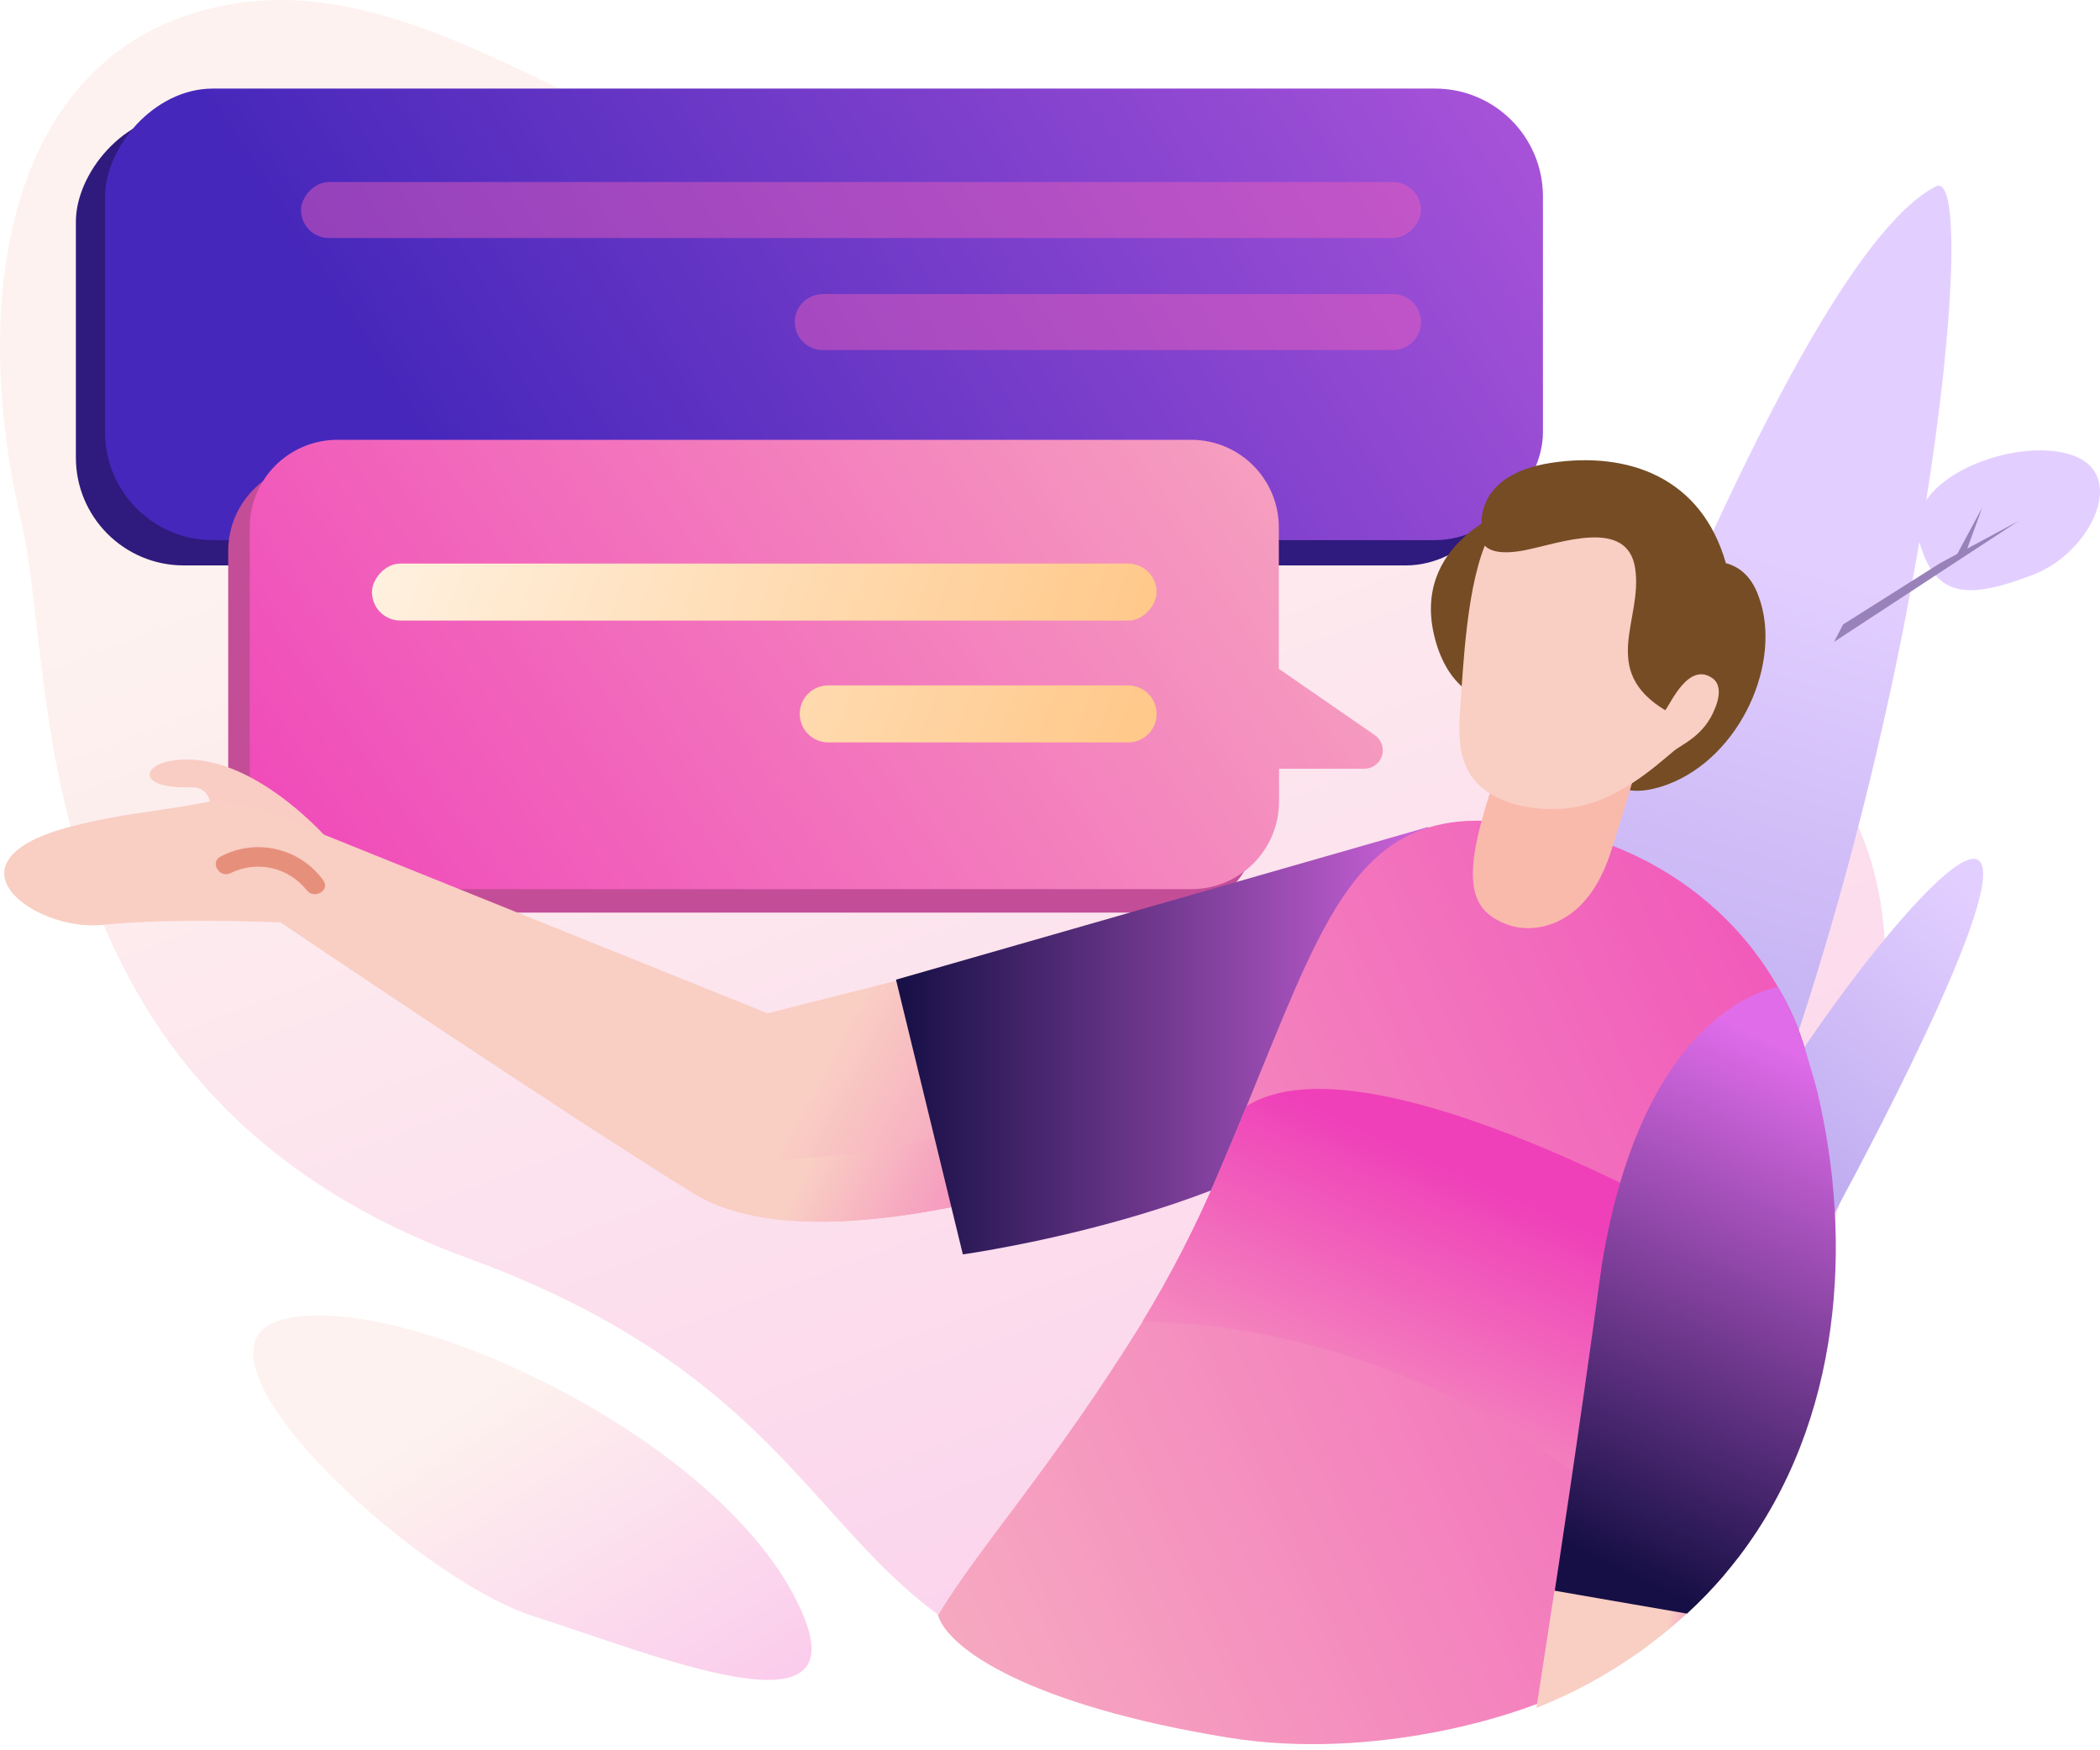 <?xml version="1.0" encoding="UTF-8"?>
<svg width="300px" height="250px" viewBox="0 0 300 250" version="1.1" xmlns="http://www.w3.org/2000/svg" xmlns:xlink="http://www.w3.org/1999/xlink">
    <!-- Generator: Sketch 54.1 (76490) - https://sketchapp.com -->
    <title>social-review</title>
    <desc>Created with Sketch.</desc>
    <defs>
        <linearGradient x1="23.092%" y1="119.099%" x2="59.299%" y2="19.337%" id="linearGradient-1">
            <stop stop-color="#EF40B9" offset="0%"></stop>
            <stop stop-color="#F9CEC3" offset="100%"></stop>
        </linearGradient>
        <linearGradient x1="23.092%" y1="108.278%" x2="59.299%" y2="24.139%" id="linearGradient-2">
            <stop stop-color="#EF40B9" offset="0%"></stop>
            <stop stop-color="#F9CEC3" offset="100%"></stop>
        </linearGradient>
        <linearGradient x1="10.966%" y1="75.301%" x2="64.741%" y2="40.5%" id="linearGradient-3">
            <stop stop-color="#EF40B9" offset="0%"></stop>
            <stop stop-color="#F9CEC3" offset="100%"></stop>
        </linearGradient>
        <linearGradient x1="10.966%" y1="90.032%" x2="64.741%" y2="34.97%" id="linearGradient-4">
            <stop stop-color="#EF40B9" offset="0%"></stop>
            <stop stop-color="#F9CEC3" offset="100%"></stop>
        </linearGradient>
        <linearGradient x1="82.163%" y1="56.482%" x2="-55.416%" y2="28.761%" id="linearGradient-5">
            <stop stop-color="#4627BB" offset="0%"></stop>
            <stop stop-color="#E06CEA" offset="100%"></stop>
        </linearGradient>
        <linearGradient x1="118.12%" y1="67.662%" x2="-56.495%" y2="19.113%" id="linearGradient-6">
            <stop stop-color="#EF40B9" offset="0%"></stop>
            <stop stop-color="#F9CEC3" offset="100%"></stop>
        </linearGradient>
        <linearGradient x1="1.222%" y1="51.302%" x2="103.087%" y2="48.584%" id="linearGradient-7">
            <stop stop-color="#FFC98B" offset="0%"></stop>
            <stop stop-color="#FFF2E2" offset="100%"></stop>
        </linearGradient>
        <linearGradient x1="6.61%" y1="52.546%" x2="230.561%" y2="39.401%" id="linearGradient-8">
            <stop stop-color="#FFC98B" offset="0%"></stop>
            <stop stop-color="#FFF2E2" offset="100%"></stop>
        </linearGradient>
        <linearGradient x1="45.76%" y1="25.643%" x2="54.094%" y2="89.173%" id="linearGradient-9">
            <stop stop-color="#E3CFFF" offset="0%"></stop>
            <stop stop-color="#AA99E8" offset="100%"></stop>
        </linearGradient>
        <linearGradient x1="24.885%" y1="6.526%" x2="80.429%" y2="114.287%" id="linearGradient-10">
            <stop stop-color="#E3CFFF" offset="0%"></stop>
            <stop stop-color="#AA99E8" offset="100%"></stop>
        </linearGradient>
        <linearGradient x1="-27.252%" y1="64.355%" x2="25.788%" y2="53.904%" id="linearGradient-11">
            <stop stop-color="#EF40B9" offset="0%"></stop>
            <stop stop-color="#F9CEC3" offset="100%"></stop>
        </linearGradient>
        <linearGradient x1="-30.666%" y1="65.811%" x2="24.991%" y2="53.865%" id="linearGradient-12">
            <stop stop-color="#EF40B9" offset="0%"></stop>
            <stop stop-color="#F9CEC3" offset="100%"></stop>
        </linearGradient>
        <linearGradient x1="0.042%" y1="50%" x2="100.077%" y2="50%" id="linearGradient-13">
            <stop stop-color="#E06CEA" offset="0%"></stop>
            <stop stop-color="#160F45" offset="100%"></stop>
        </linearGradient>
        <linearGradient x1="-37.404%" y1="11.443%" x2="152.526%" y2="103.119%" id="linearGradient-14">
            <stop stop-color="#EF40B9" offset="0%"></stop>
            <stop stop-color="#F9CEC3" offset="100%"></stop>
        </linearGradient>
        <linearGradient x1="41.48%" y1="32.097%" x2="90.751%" y2="122.838%" id="linearGradient-15">
            <stop stop-color="#EF40B9" offset="0%"></stop>
            <stop stop-color="#F9CEC3" offset="100%"></stop>
        </linearGradient>
        <linearGradient x1="-12.392%" y1="61.821%" x2="29.757%" y2="56.283%" id="linearGradient-16">
            <stop stop-color="#EF40B9" offset="0%"></stop>
            <stop stop-color="#F9CEC3" offset="100%"></stop>
        </linearGradient>
        <linearGradient x1="-52.894%" y1="-5.731%" x2="-13.714%" y2="13.881%" id="linearGradient-17">
            <stop stop-color="#EF40B9" offset="0%"></stop>
            <stop stop-color="#F9CEC3" offset="100%"></stop>
        </linearGradient>
        <linearGradient x1="48.067%" y1="1.462%" x2="51.498%" y2="97.413%" id="linearGradient-18">
            <stop stop-color="#E06CEA" offset="0%"></stop>
            <stop stop-color="#160F45" offset="100%"></stop>
        </linearGradient>
        <linearGradient x1="38.74%" y1="5.867%" x2="59.245%" y2="97.262%" id="linearGradient-19">
            <stop stop-color="#E06CEA" offset="0%"></stop>
            <stop stop-color="#160F45" offset="100%"></stop>
        </linearGradient>
    </defs>
    <g id="Page-1" stroke="none" stroke-width="1" fill="none" fill-rule="evenodd">
        <g id="social-review" transform="translate(150.5, 124.5) scale(-1, 1) translate(-150.5, -124.5) translate(0, -1)" fill-rule="nonzero">
            <g id="Layer_15" opacity="0.27" transform="translate(31, 0)">
                <g id="Group" fill="url(#linearGradient-2)">
                    <path d="M266.9,75.77 C261.78,97.41 267.78,157.06 203.21,180.69 C138.21,204.45 158.33,242.89 88.21,244.47 C55.55,245.2 10.03,206.04 1.59,150.76 C-5.49,104.3 28.69,97.54 50.73,77.06 C86.18,44.15 93.73,38.24 137.82,32.64 C177.5,27.64 206.11,-3.25 236.33,1.49 C268.42,6.52 274.87,42.09 266.9,75.77 Z" id="Shape"></path>
                </g>
                <g id="Group" transform="translate(154, 188)" fill="url(#linearGradient-4)">
                    <path d="M1.18,43.87 C11.33,19.05 57.87,-2.59 75.18,1.35 C92.49,5.29 57.07,38.35 39.74,43.87 C22.41,49.39 -5.91,61.19 1.18,43.87 Z" id="Shape"></path>
                </g>
            </g>
            <g id="Layer_7" transform="translate(0, 13)">
                <rect id="Rectangle-path" fill="#2F1A7D" x="84.75" y="4.26" width="205.41" height="64.5" rx="15.41"></rect>
                <rect id="Rectangle-path" fill="url(#linearGradient-5)" x="80.58" y="0.65" width="205.41" height="64.5" rx="15.41"></rect>
                <path d="M121.4,86.9 L121.4,66.71 C121.4,59.795 127.005,54.19 133.92,54.19 L255.92,54.19 C262.817,54.218 268.395,59.813 268.4,66.71 L268.4,105.83 C268.4,109.151 267.081,112.335 264.733,114.683 C262.385,117.031 259.201,118.35 255.88,118.35 L133.88,118.35 C130.559,118.353 127.373,117.034 125.024,114.686 C122.676,112.337 121.357,109.151 121.36,105.83 L121.36,101.18" id="Shape" fill="#C44D98"></path>
                <path d="M265.32,63.34 L265.32,102.46 C265.325,105.784 264.009,108.974 261.66,111.326 C259.312,113.678 256.124,115 252.8,115 L130.8,115 C123.885,115 118.28,109.395 118.28,102.48 L118.28,97.8 L106.09,97.8 C104.936,97.802 103.916,97.052 103.574,95.95 C103.232,94.848 103.648,93.652 104.6,93 L118.31,83.53 L118.31,63.34 C118.31,56.425 123.915,50.82 130.83,50.82 L252.83,50.82 C259.733,50.837 265.32,56.437 265.32,63.34 Z" id="Shape" fill="url(#linearGradient-6)"></path>
                <rect id="Rectangle-path" fill="url(#linearGradient-7)" x="135.77" y="68.5" width="112.09" height="8.14" rx="4.07"></rect>
                <path d="M139.84,85.9 L182.68,85.9 C184.928,85.9 186.75,87.722 186.75,89.97 L186.75,89.97 C186.75,92.218 184.928,94.04 182.68,94.04 L139.84,94.04 C137.592,94.04 135.77,92.218 135.77,89.97 L135.77,89.97 C135.77,87.722 137.592,85.9 139.84,85.9 Z" id="Rectangle-path" fill="url(#linearGradient-8)"></path>
                <path d="M24.45,14.62 C17.72,11.15 26,93.36 52.79,159.1 C74.68,212.85 106.33,192.16 96.09,164.61 C85.85,137.06 47.28,26.43 24.45,14.62 Z" id="Shape" fill="url(#linearGradient-9)"></path>
                <path d="M10.32,70 C2.4,66.86 -3.14,55.77 5,53 C13.14,50.23 29.16,56.37 26.91,65 C24.66,73.63 19.74,73.65 10.32,70 Z" id="Shape" fill="#E3CFFF"></path>
                <polygon id="Shape" fill="#9982BA" points="17.81 60.47 19.96 66.35 12.64 62.42 38.99 79.68 37.71 77.2 23.8 68.41 21.39 67.12"></polygon>
                <path d="M39.72,162.72 C39.72,162.72 15.72,119.13 17.82,111.72 C19.92,104.31 45.21,138 51.81,152 C58.41,166 46.81,174.86 39.72,162.77" id="Shape" fill="url(#linearGradient-10)"></path>
            </g>
            <rect id="Rectangle" fill="#F161BB" opacity="0.447" x="98" y="27" width="160" height="8" rx="4"></rect>
            <path d="M102,43 L183.455,43 C185.664,43 187.455,44.791 187.455,47 L187.455,47 C187.455,49.209 185.664,51 183.455,51 L102,51 C99.791,51 98,49.209 98,47 L98,47 C98,44.791 99.791,43 102,43 Z" id="Rectangle" fill="#F161BB" opacity="0.447"></path>
            <g id="Layer_16" transform="translate(38, 66)">
                <path d="M215.32,55.79 C215.72,55.26 226.94,42.09 238.11,43.6 C243.01,44.27 243.28,47.71 235.73,47.45 C232.06,47.32 232.81,52.22 232.81,52.22 L215.32,55.79 Z" id="Shape" fill="#F9CDC3"></path>
                <path d="M248.25,67.1 C238.83,66.1 224.25,66.69 222.98,66.74 L222.89,66.74 C222.89,66.74 183.31,93.46 163.94,105.43 C152.39,112.57 131.35,108.95 116.22,104.85 C110.2,103.236 104.265,101.317 98.44,99.1 L127,73.06 L153.34,79.74 L221.45,52.31 C221.45,52.31 225.05,50.05 232.56,49.39 C240.56,51.01 244.9,51.03 252.66,53.01 C272.05,57.94 258.11,68.16 248.25,67.1 Z" id="Shape" fill="url(#linearGradient-11)"></path>
                <path d="M222.89,66.75 C222.89,66.75 183.31,93.47 163.94,105.44 C152.39,112.58 131.35,108.96 116.22,104.86 C115.488,101.15 115.771,97.312 117.04,93.75 C117.04,93.75 140.32,102.48 158.95,100.15 C177.58,97.82 214.48,66.72 222.89,66.75 Z" id="Shape" fill="url(#linearGradient-12)"></path>
                <path d="M59,53.13 L135,74.93 L125.45,114.17 C125.45,114.17 77.89,107.57 64.59,88.17 C51.29,68.77 59,53.13 59,53.13 Z" id="Shape" fill="url(#linearGradient-13)"></path>
                <path d="M129,165.72 C127.52,170.55 115.86,178.58 87.48,183.2 C66.87,186.54 44.89,180.14 36.62,175.2 L32.62,163.66 L5.08,85.05 C5.986,81.875 7.304,78.833 9,76 C11.032,72.434 13.534,69.158 16.44,66.26 C23.072,59.735 31.472,55.299 40.6,53.5 C44.768,52.537 49.044,52.117 53.32,52.25 C69.77,53.11 74.61,67.88 84.91,92.98 C86.19,96.1 87.567,99.38 89.04,102.82 C92.111,110.073 95.707,117.091 99.8,123.82 C112.55,144.42 123.16,156 129,165.72 Z" id="Shape" fill="url(#linearGradient-14)"></path>
                <path d="M99.8,123.78 C88.6,123.89 59.87,126.63 32.74,149.64 L17.52,111.32 C17.52,111.32 67.68,82 84.91,93 C86.19,96.12 87.567,99.4 89.04,102.84 C92.113,110.072 95.709,117.071 99.8,123.78 L99.8,123.78 Z" id="Shape" fill="url(#linearGradient-15)"></path>
                <path d="M43.51,178.94 C33.185,174.866 23.99,168.37 16.7,160 L33.94,148.34 L40.94,162.23 L43.51,178.94 Z" id="Shape" fill="url(#linearGradient-16)"></path>
                <path d="M19.88,15.41 C19.88,15.41 14,13.75 11.75,20.23 C8.32,29.56 14.36,43.13 24.75,47.04 C32.85,50.04 34.07,44.67 34.07,44.67 L19.88,15.41 Z" id="Shape" fill="#754C24"></path>
                <path d="M47.17,7.68 C47.17,7.68 61.63,12.5 58,26.24 C54.37,39.98 40.84,34.86 40.84,34.86 L47.17,7.68 Z" id="Shape" fill="#754C24"></path>
                <path d="M47.38,67.15 C44.06,68.29 36.44,67.76 32.88,56.68 C31.62,52.74 30.16,47.94 28.81,43.39 C27.72,39.75 26.7,36.27 25.9,33.51 C25.9,33.51 25.9,33.51 25.9,33.46 C24.9,30.06 24.26,27.78 24.24,27.68 C24.43,27.77 37.39,34.27 46.08,36.76 C47.777,37.317 49.538,37.653 51.32,37.76 C51.32,37.76 48.44,37.76 49.05,43.83 C49.311,45.535 49.74,47.209 50.33,48.83 C50.53,49.47 50.74,50.13 50.94,50.83 C54.19,61.89 52.44,65.41 47.38,67.15 Z" id="Shape" fill="#F9BAAC"></path>
                <path d="M42.18,6.45 C37.359,5.68 32.45,7.153 28.85,10.45 C25.729,13.469 23.873,17.563 23.66,21.9 C23.36,26.06 26.85,25.38 28,29.43 C28.27,30.81 24.94,34.8 25.09,36.43 C24.2,35.22 21.73,29.56 18.39,31.85 C17.04,32.78 17.39,34.74 17.98,36.13 C19.49,40.07 22.64,41.25 23.89,42.27 C26.33,44.27 32.27,49.91 39.54,50.49 C44.35,50.87 49.72,49.72 52.43,46.35 C54.82,43.35 54.65,39.48 54.38,35.89 C53.96,30.14 53.46,17.89 50.28,11.59 C48.723,8.524 45.617,6.553 42.18,6.45 L42.18,6.45 Z" id="Shape" fill="url(#linearGradient-17)"></path>
                <path d="M51.32,10.15 C51.32,10.15 53.12,15.06 45.32,13.62 C40.16,12.62 30.5,8.84 29.4,16.2 C28.3,23.56 34.6,30.66 25.13,36.44 C25.13,36.44 18.82,23.69 16.45,15.44 C19.92,3.22 30.34,-0.56 41.39,1.11 C52.44,2.78 51.32,10.15 51.32,10.15 Z" id="Shape" fill="#754C24"></path>
                <path d="M9,76 L5.18,84.89 C6.085,81.782 7.368,78.796 9,76 Z" id="Shape" fill="url(#linearGradient-18)"></path>
                <path d="M40.89,162.21 L32.54,163.66 L22,165.48 C20.122,163.757 18.352,161.92 16.7,159.98 C15.96,159.11 15.25,158.22 14.56,157.33 C-0.28,137.83 -1.65,112.15 3.36,91.03 C3.81,89.15 5.14,84.84 5.14,84.84 C6.062,81.747 7.358,78.778 9,76 L9,76 C9,76 28.16,78.41 34.19,115.81 C37.39,139.45 40.89,162.21 40.89,162.21 Z" id="Shape" fill="url(#linearGradient-19)"></path>
                <path d="M219.2,62.13 C221.804,58.861 226.339,57.857 230.08,59.72 C231.67,60.49 233.08,58.12 231.47,57.34 C226.422,54.662 220.173,56.113 216.82,60.74 C215.76,62.17 218.15,63.54 219.2,62.13 L219.2,62.13 Z" id="Shape" fill="#E6907C"></path>
            </g>
        </g>
    </g>
</svg>